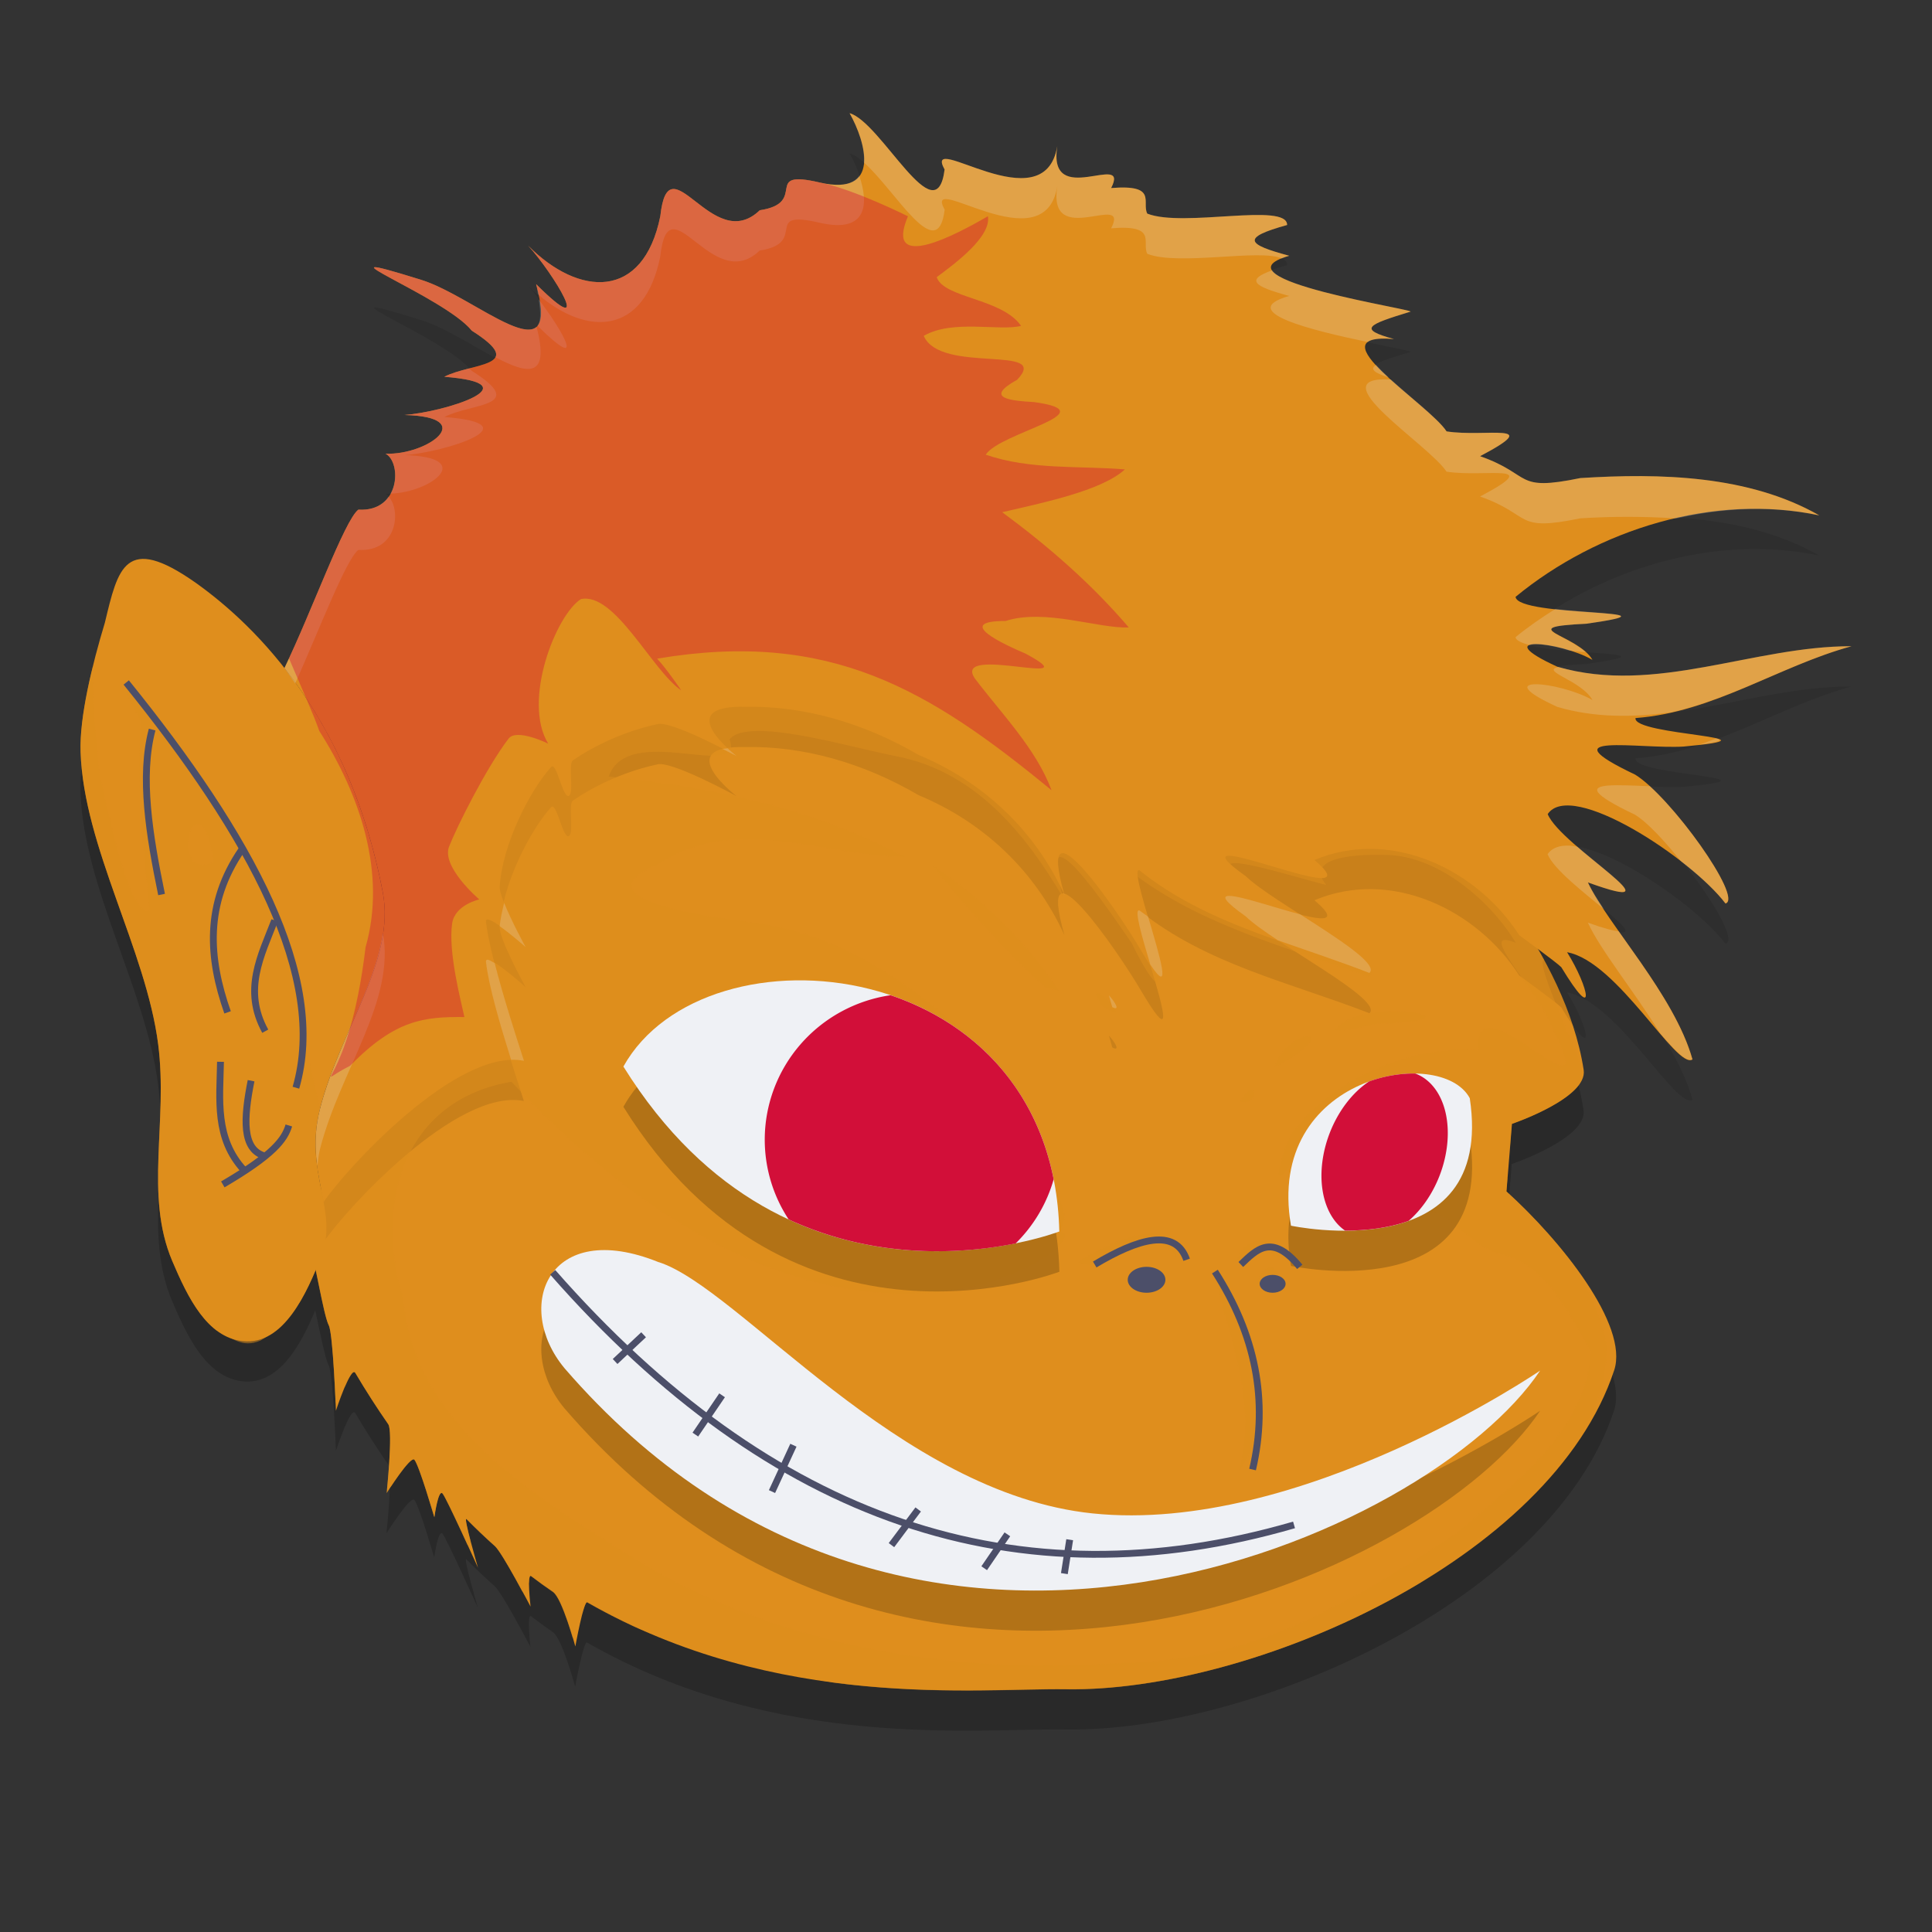 <svg xmlns="http://www.w3.org/2000/svg" width="24" height="24" version="1.1">
 <rect width="100%" height="100%" fill="#333333" stroke="none"/>
 <path style="opacity:0.2" d="m 1.731,7.446 c -0.254,0.036 -0.326,0.364 -0.428,0.787 -0.16,0.53 -0.317,1.17 -0.303,1.609 0.04,1.183 0.814,2.456 0.964,3.63 0.123,0.963 -0.172,1.872 0.174,2.689 0.195,0.46 0.435,0.95 0.875,0.998 0.452,0.049 0.725,-0.454 0.903,-0.882 0.059,0.27 0.121,0.595 0.168,0.685 0.053,0.102 0.089,1.061 0.089,1.061 0,0 0.184,-0.564 0.24,-0.469 0.133,0.224 0.27,0.437 0.409,0.638 0.061,0.088 -0.021,0.855 -0.021,0.855 -1e-7,0 0.299,-0.475 0.347,-0.414 0.062,0.08 0.246,0.715 0.246,0.715 0,0 0.049,-0.357 0.103,-0.296 0.049,0.055 0.44,0.922 0.44,0.922 0,0 -0.192,-0.654 -0.142,-0.603 0.116,0.118 0.233,0.229 0.351,0.334 0.094,0.084 0.443,0.752 0.443,0.752 0,0 -0.048,-0.422 0.009,-0.379 0.09,0.068 0.179,0.134 0.27,0.196 0.116,0.08 0.277,0.679 0.277,0.679 0,0 0.104,-0.574 0.148,-0.549 2.358,1.352 4.855,1.063 5.947,1.08 2.308,0.036 6.031,-1.602 6.81,-3.962 0.185,-0.561 -0.667,-1.617 -1.338,-2.223 l 0.067,-0.839 c 0,0 0.945,-0.321 0.892,-0.671 C 19.448,12.323 18.138,10.985 18.138,10.985 L 6.795,7.938 4.017,15.145 l -0.027,0.125 C 3.932,14.982 3.873,14.667 3.977,14.266 4.232,13.281 4.916,12.429 4.755,11.584 4.346,9.445 3.213,8.296 2.429,7.738 2.101,7.507 1.884,7.424 1.731,7.446 Z"/>
 <path style="fill:#df8e1d" d="M 6.795,7.439 18.138,10.485 c 0,0 1.31,1.339 1.535,2.806 0.053,0.35 -0.891,0.67 -0.891,0.67 l -0.068,0.839 c 0.671,0.606 1.523,1.661 1.338,2.222 -0.779,2.36 -4.502,3.998 -6.81,3.962 -1.093,-0.017 -3.588,0.273 -5.946,-1.08 -0.045,-0.026 -0.149,0.549 -0.149,0.549 0,0 -0.161,-0.599 -0.277,-0.679 C 6.779,19.713 6.689,19.648 6.599,19.579 c -0.057,-0.043 -0.008,0.379 -0.008,0.379 0,0 -0.35,-0.668 -0.443,-0.752 -0.118,-0.105 -0.235,-0.217 -0.351,-0.334 -0.05,-0.051 0.141,0.603 0.141,0.603 0,0 -0.391,-0.867 -0.44,-0.922 -0.054,-0.061 -0.102,0.296 -0.102,0.296 0,0 -0.185,-0.635 -0.247,-0.715 -0.047,-0.06 -0.346,0.414 -0.346,0.414 0,0 0.081,-0.768 0.02,-0.856 -0.139,-0.2 -0.276,-0.412 -0.409,-0.637 -0.056,-0.095 -0.241,0.469 -0.241,0.469 0,0 -0.035,-0.958 -0.089,-1.061 -0.068,-0.13 -0.178,-0.863 -0.244,-1.001 l 0.176,-0.817 z"/>
 <path style="opacity:0.2" d="m 8.184,16.178 c 0.997,0.32 2.975,2.87 5.387,3.121 2.576,0.268 5.561,-1.774 5.561,-1.774 -1.363,2.046 -7.799,4.974 -12.119,-0.029 -0.638,-0.766 -0.206,-1.874 1.171,-1.317 z"/>
 <path style="opacity:0.1" d="M 10.554,1.906 C 10.761,2.273 10.945,2.941 10.187,2.768 9.451,2.596 10.057,3.018 9.438,3.112 8.848,3.679 8.307,2.225 8.203,3.185 7.991,4.233 7.191,4.186 6.56,3.551 6.866,3.883 7.417,4.783 6.66,4.03 6.991,5.227 5.912,4.183 5.225,3.974 3.746,3.514 5.525,4.186 5.86,4.607 c 0.71,0.451 4.23e-4,0.397 -0.341,0.573 1.118,0.088 0.002,0.439 -0.495,0.474 0.927,0.025 0.291,0.501 -0.234,0.481 0.201,0.106 0.186,0.726 -0.339,0.695 -0.173,0.129 -0.582,1.274 -0.919,1.968 0.511,0.651 0.986,1.553 1.222,2.784 0.162,0.845 -0.523,1.698 -0.778,2.683 -0.124,0.477 -0.017,0.834 0.043,1.166 0.272,-0.404 1.657,-1.92 2.489,-1.754 -0.149,-0.457 -0.424,-1.309 -0.471,-1.728 -0.016,-0.143 0.493,0.314 0.493,0.314 0,0 -0.343,-0.618 -0.322,-0.758 0.035,-0.521 0.374,-1.185 0.637,-1.477 C 6.917,9.949 6.993,10.447 7.072,10.382 7.131,10.332 7.056,9.987 7.117,9.945 7.626,9.595 8.157,9.498 8.157,9.498 c 0.162,-0.064 0.994,0.393 0.994,0.393 0,0 -0.829,-0.634 0.111,-0.611 0.714,-0.013 1.459,0.194 2.149,0.598 0.8,0.333 1.443,0.932 1.812,1.739 -0.372,-1.301 0.663,0.193 0.963,0.709 0.686,1.156 -0.206,-1.061 -0.033,-1.016 0.834,0.671 1.883,0.897 2.859,1.277 0.186,-0.168 -1.203,-0.877 -1.534,-1.201 -1.083,-0.768 1.683,0.509 0.851,-0.203 0.957,-0.402 2.025,0.123 2.543,0.934 0,0 0.466,0.339 0.523,0.398 0.442,0.729 0.346,0.253 0.072,-0.186 0.625,0.111 1.359,1.463 1.558,1.332 -0.222,-0.799 -1.068,-1.693 -1.299,-2.199 1.226,0.443 -0.337,-0.449 -0.5,-0.849 0.292,-0.434 1.787,0.553 2.209,1.111 0.225,-0.064 -0.683,-1.331 -1.122,-1.601 -1.125,-0.536 0.052,-0.316 0.6,-0.349 C 22.249,9.652 20.281,9.639 20.317,9.42 21.286,9.349 22.094,8.775 23,8.528 c -1.215,-0.004 -2.438,0.609 -3.653,0.255 -0.886,-0.406 0.03,-0.318 0.435,-0.086 C 19.604,8.381 18.773,8.292 19.706,8.248 21.041,8.059 18.849,8.173 18.827,7.914 19.85,7.073 21.293,6.625 22.6,6.902 21.723,6.401 20.623,6.376 19.631,6.439 18.801,6.61 19.043,6.398 18.386,6.167 19.204,5.734 18.45,5.935 17.97,5.859 17.748,5.516 16.297,4.626 17.316,4.712 16.862,4.588 16.99,4.533 17.516,4.373 17.67,4.356 15.01,3.967 16.015,3.677 15.49,3.536 15.41,3.455 15.989,3.294 15.992,3.009 14.702,3.331 14.252,3.154 14.179,3.013 14.387,2.788 13.803,2.836 14.044,2.366 13.008,3.11 13.134,2.315 12.972,3.29 11.455,2.098 11.734,2.605 11.631,3.429 10.946,2.016 10.554,1.906 Z m 3.221,10.958 c 0.015,0.049 0.029,0.098 0.042,0.148 0.104,0.053 0.035,-0.064 -0.042,-0.148 z"/>
 <path style="fill:#df8e1d" d="M 2.429,7.238 C 3.213,7.796 4.346,8.945 4.755,11.084 4.916,11.929 4.232,12.781 3.977,13.766 3.769,14.567 4.212,15.032 3.992,15.603 3.818,16.05 3.528,16.716 3.014,16.66 2.574,16.612 2.334,16.122 2.139,15.662 1.793,14.845 2.088,13.935 1.965,12.972 1.814,11.798 1.041,10.526 1.001,9.343 0.986,8.904 1.143,8.264 1.303,7.734 1.466,7.057 1.554,6.623 2.429,7.238 Z"/>
 <path style="opacity:0.5;fill:#df8e1d" d="M 2.622,9.905 C 2.356,9.524 1.079,7.714 1.748,8.957 1.695,9.747 1.775,10.53 1.859,11.313 1.597,11.378 1.34,10.066 1.231,9.586 1.206,9.24 1.138,8.742 1.154,8.278 c -0.094,0.383 -0.163,0.769 -0.153,1.065 0.04,1.183 0.814,2.456 0.964,3.63 0.123,0.963 -0.172,1.872 0.174,2.69 0.14,0.331 0.304,0.677 0.549,0.863 0.189,0.086 0.315,0.228 0.549,0.126 0.233,-0.129 0.482,-0.469 0.482,-0.469 0.078,-0.13 0.146,-0.271 0.202,-0.405 0.056,0.266 0.119,0.601 0.163,0.686 0.045,0.087 0.076,0.759 0.085,0.969 0.024,-0.042 0.051,-0.111 0.084,-0.217 0.012,0.002 0.022,0.006 0.033,0.009 0.05,-0.116 0.102,-0.213 0.128,-0.169 0.133,0.224 0.27,0.437 0.409,0.637 0.055,0.08 -0.004,0.696 -0.016,0.812 0.015,-0.01 0.032,-0.023 0.05,-0.039 0.088,-0.133 0.257,-0.375 0.291,-0.331 0.061,0.078 0.236,0.678 0.243,0.702 0.002,0.001 0.004,0.003 0.005,0.004 0.004,-0.027 0.049,-0.345 0.101,-0.287 0.033,0.038 0.193,0.382 0.312,0.642 0.009,-0.027 0.02,-0.049 0.033,-0.063 -0.039,-0.148 -0.07,-0.284 -0.046,-0.26 0.116,0.118 0.233,0.229 0.351,0.334 0.068,0.061 0.236,0.368 0.342,0.565 0.025,-0.056 0.053,-0.097 0.083,-0.115 0.002,-0.053 0.008,-0.09 0.026,-0.076 0.09,0.068 0.18,0.134 0.27,0.196 0.086,0.059 0.196,0.401 0.248,0.575 0.031,-0.099 0.056,-0.283 0.133,-0.359 0.017,-0.056 0.033,-0.094 0.045,-0.087 0.2,0.115 0.401,0.216 0.601,0.309 6e-4,2.54e-4 0.001,6e-4 0.002,8.5e-4 0.799,0.34 1.641,0.553 2.497,0.692 1.204,0.153 2.241,0.069 2.846,0.078 1.28,0.02 2.995,-0.476 4.402,-1.323 0.121,-0.083 0.241,-0.17 0.357,-0.262 0.864,-0.674 1.977,-1.486 1.96,-2.7 -0.073,-0.353 -0.223,-0.682 -0.412,-0.988 -0.253,-0.336 -0.559,-0.662 -0.835,-0.911 l 0.013,-0.156 c -0.051,-0.172 -0.03,-0.303 0.033,-0.411 l 0.022,-0.273 c 0,0 0.641,-0.218 0.837,-0.491 0.022,-0.047 0.036,-0.099 0.042,-0.156 -0.045,-0.238 -0.596,-1.35 -0.48,-1.393 -0.455,-0.836 -1.041,-1.437 -1.041,-1.437 L 6.795,7.439 4.016,14.646 3.989,14.771 c -0.057,-0.288 -0.117,-0.604 -0.013,-1.005 -0.564,-2.332 0.018,-1.734 -1.355,-3.861 z m 6.777,-0.825 c 0.477,-0.008 1.294,0.229 1.728,0.313 0.983,0.186 1.616,0.965 2.086,1.77 -0.384,-1.268 0.566,0.15 0.844,0.551 0.649,1.312 0.223,-0.395 0.004,-0.876 0.87,0.668 1.941,0.929 2.951,1.303 0.196,-0.166 -1.086,-0.823 -1.404,-1.125 -0.978,-0.596 0.466,-0.117 0.867,-0.023 -0.263,-0.323 0.283,-0.389 0.767,-0.372 0.636,0.021 1.28,0.576 1.587,1.091 -0.541,-0.221 0.322,0.637 0.463,1.084 0.66,1.277 -1.029,-0.731 -0.925,0.253 -0.809,-0.076 -1.81,0.337 -2.337,1.049 -0.346,0.868 -0.005,0.467 0.251,-0.054 0.989,-1.037 -0.31,0.462 0.105,1.042 -1.04,-0.096 0.571,0.491 0.952,0.187 0.565,-0.585 0.746,0.162 1.293,0.302 0.573,0.124 0.858,0.746 1.129,1.21 -0.049,0.993 -0.956,1.64 -1.644,2.243 -1.071,0.712 -2.234,1.433 -3.538,1.582 -0.247,0.03 -0.495,0.045 -0.743,0.053 C 11.731,20.803 9.549,20.426 7.748,19.278 6.57,18.531 5.137,17.665 5.008,16.123 c -0.361,-1.169 -0.001,-2.456 1.346,-2.685 4.185,4.495 7.404,1.88 6.806,1.861 0.29,-0.37 -0.534,-1.04 -0.366,-0.368 0.166,-0.972 -0.223,-1.69 -0.956,-2.234 C 11.186,12.141 10.433,11.632 9.454,11.475 9.059,11.412 7.063,11.208 8.187,10.732 c 0.947,-0.635 2.086,-0.085 3.054,-0.088 -1.119,-0.599 -2.415,-0.873 -3.679,-0.998 0.238,-0.683 1.693,0.067 1.501,-0.461 0.056,-0.072 0.177,-0.101 0.336,-0.104 z M 2.466,10.236 c 0.062,0.011 0.135,0.135 0.193,0.469 C 2.221,10.911 2.307,10.207 2.466,10.236 Z m 9.124,0.521 c 0.354,0.454 0.908,1.075 1.391,1.505 l 0.172,0.044 C 12.846,11.812 12.184,11.128 11.59,10.757 Z m 2.041,1.575 c -0.026,-0.002 -0.02,0.039 0.056,0.163 0.384,0.242 0.022,-0.157 -0.056,-0.163 z m 3.637,0.229 c -0.262,0.007 -0.565,0.067 -0.686,0.235 0.195,0.027 0.404,-0.085 0.606,-0.079 0.837,-0.031 0.516,-0.167 0.08,-0.156 z m -1.052,0.314 c -0.102,0.013 -0.289,0.129 -0.391,0.382 0.513,-0.248 0.522,-0.4 0.391,-0.382 z m 1.604,0.522 c 0.171,-0.025 0.81,0.611 0.335,0.974 -0.304,0.513 -0.073,-0.629 -0.291,-0.693 -0.106,-0.19 -0.101,-0.272 -0.044,-0.281 z m -2.273,0.146 c -0.032,-0.002 -0.084,0.033 -0.147,0.142 0.197,0.042 0.218,-0.139 0.147,-0.142 z m 1.863,0.106 c 0.02,0.004 0.045,0.019 0.075,0.055 -0.144,0.148 -0.16,-0.07 -0.075,-0.055 z m 0.186,0.134 c 0.044,-0.014 0.103,0.248 0.213,0.455 0.031,0.187 -0.296,0.063 -0.285,-0.059 0.023,-0.279 0.045,-0.387 0.071,-0.396 z m -0.556,0.033 c 0.009,-0.003 0.022,0.003 0.039,0.027 -0.052,0.073 -0.065,-0.018 -0.039,-0.027 z m 0.019,0.108 c 0.012,0.002 0.028,0.014 0.047,0.042 -0.084,0.118 -0.1,-0.052 -0.047,-0.042 z m -0.179,0.114 c 0.04,0.004 0.064,0.048 0.021,0.169 -0.28,0.008 -0.111,-0.178 -0.021,-0.169 z m 0.727,0.408 c 0.013,0.003 0.031,0.02 0.055,0.059 -0.067,0.177 -0.111,-0.072 -0.055,-0.059 z m -0.07,0.264 c 0.008,0.002 0.018,0.014 0.031,0.041 -0.055,0.116 -0.065,-0.051 -0.031,-0.041 z m -3.248,0.612 c -0.297,0.008 -0.715,0.237 -0.906,0.36 0.447,0.176 0.856,-0.559 1.233,-0.064 -0.015,-0.225 -0.149,-0.3 -0.327,-0.295 z m 1.366,0.09 c -0.115,0.005 -0.222,0.063 -0.28,0.221 0.02,0.168 0.251,-0.162 0.349,-0.084 0.683,0.312 0.275,-0.152 -0.069,-0.137 z m -0.596,0.327 c 0.169,0.783 0.584,1.669 0.329,2.54 0.523,-0.658 0.065,-1.821 -0.329,-2.54 z m 0.735,0.005 c -0.058,-0.009 -0.13,0.038 -0.184,0.205 0.369,0.108 0.311,-0.185 0.184,-0.205 z m -1.586,0.1 c -0.141,0.006 -0.261,0.062 -0.035,0.188 0.434,-0.12 0.217,-0.195 0.035,-0.188 z"/>
 <path style="fill:#df8e1d" d="M 10.554,1.406 C 10.761,1.774 10.945,2.441 10.187,2.268 9.451,2.096 10.057,2.518 9.438,2.612 8.848,3.179 8.307,1.725 8.203,2.685 7.991,3.733 7.191,3.687 6.56,3.051 6.866,3.383 7.417,4.283 6.66,3.53 6.991,4.727 5.912,3.683 5.225,3.474 3.746,3.014 5.525,3.687 5.86,4.107 6.57,4.558 5.861,4.505 5.519,4.68 6.637,4.768 5.521,5.119 5.025,5.155 5.951,5.179 5.315,5.655 4.79,5.636 4.991,5.742 4.977,6.362 4.452,6.331 4.279,6.46 3.87,7.605 3.533,8.299 4.044,8.951 4.519,9.852 4.755,11.083 4.916,11.929 4.232,12.781 3.977,13.766 3.853,14.243 3.959,14.6 4.02,14.932 4.292,14.528 5.676,13.011 6.508,13.178 6.359,12.72 6.084,11.869 6.037,11.45 c -0.016,-0.143 0.493,0.314 0.493,0.314 0,0 -0.343,-0.618 -0.322,-0.758 0.035,-0.521 0.374,-1.185 0.637,-1.477 C 6.917,9.449 6.993,9.947 7.072,9.882 7.131,9.832 7.056,9.487 7.117,9.445 7.626,9.096 8.157,8.998 8.157,8.998 c 0.162,-0.064 0.994,0.393 0.994,0.393 0,0 -0.829,-0.634 0.111,-0.611 0.714,-0.013 1.459,0.194 2.149,0.598 0.8,0.333 1.443,0.932 1.812,1.739 -0.372,-1.301 0.663,0.193 0.963,0.709 0.686,1.156 -0.206,-1.061 -0.033,-1.016 0.834,0.671 1.883,0.897 2.859,1.277 0.186,-0.168 -1.203,-0.877 -1.534,-1.201 -1.083,-0.768 1.683,0.509 0.851,-0.203 0.957,-0.402 2.025,0.123 2.543,0.934 0,0 0.466,0.339 0.523,0.398 0.442,0.729 0.346,0.253 0.072,-0.186 0.625,0.111 1.359,1.463 1.558,1.332 -0.222,-0.799 -1.068,-1.693 -1.299,-2.199 1.226,0.443 -0.337,-0.449 -0.5,-0.849 0.292,-0.434 1.787,0.553 2.209,1.111 0.225,-0.064 -0.683,-1.331 -1.122,-1.601 -1.125,-0.536 0.052,-0.316 0.6,-0.349 C 22.249,9.153 20.281,9.139 20.317,8.92 21.286,8.849 22.094,8.275 23,8.028 c -1.215,-0.004 -2.438,0.609 -3.653,0.255 -0.886,-0.406 0.03,-0.318 0.435,-0.086 C 19.604,7.882 18.773,7.792 19.706,7.748 21.041,7.559 18.849,7.673 18.827,7.414 19.85,6.573 21.293,6.125 22.6,6.402 21.723,5.902 20.623,5.876 19.631,5.939 18.801,6.11 19.043,5.898 18.386,5.667 19.204,5.235 18.45,5.435 17.97,5.359 17.748,5.017 16.297,4.127 17.316,4.212 16.862,4.088 16.99,4.034 17.516,3.873 17.67,3.857 15.01,3.467 16.015,3.177 15.49,3.036 15.41,2.955 15.989,2.795 15.992,2.509 14.702,2.831 14.252,2.654 14.179,2.513 14.387,2.288 13.803,2.336 14.044,1.866 13.008,2.61 13.134,1.815 12.972,2.791 11.455,1.598 11.734,2.106 11.631,2.929 10.946,1.516 10.554,1.406 Z m 3.221,10.958 c 0.015,0.049 0.029,0.098 0.042,0.148 0.104,0.053 0.035,-0.064 -0.042,-0.148 z"/>
 <path style="fill:#eff1f5" d="m 8.184,15.679 c 0.997,0.32 2.975,2.87 5.387,3.121 2.576,0.268 5.561,-1.774 5.561,-1.774 -1.363,2.046 -7.799,4.974 -12.119,-0.029 -0.638,-0.766 -0.206,-1.874 1.171,-1.317 z"/>
 <path style="opacity:0.2" d="m 9.883,12.678 c -0.912,0.014 -1.757,0.386 -2.139,1.071 2.078,3.339 5.416,2.049 5.416,2.049 -0.052,-2.172 -1.758,-3.143 -3.277,-3.12 z m 7.636,1.158 c -0.74,0.021 -1.704,0.602 -1.482,1.89 0,0 2.542,0.544 2.222,-1.584 -0.112,-0.209 -0.403,-0.315 -0.739,-0.306 z"/>
 <path style="fill:#eff1f5" d="m 7.744,13.249 c 1.018,-1.827 5.332,-1.425 5.415,2.049 0,0 -3.337,1.29 -5.415,-2.049 z"/>
 <path style="opacity:0.2;fill:#eff1f5" d="m 10.554,1.406 c 0.1,0.178 0.192,0.424 0.178,0.613 0.393,0.347 0.914,1.296 1.003,0.586 -0.28,-0.508 1.238,0.685 1.399,-0.29 -0.126,0.795 0.91,0.051 0.669,0.521 0.584,-0.048 0.376,0.177 0.449,0.317 0.39,0.153 1.407,-0.066 1.671,0.058 0.028,-0.012 0.053,-0.023 0.092,-0.034 C 15.49,3.036 15.41,2.956 15.989,2.795 15.992,2.509 14.702,2.83 14.252,2.653 14.178,2.513 14.387,2.288 13.803,2.336 14.044,1.866 13.008,2.61 13.134,1.815 12.973,2.791 11.455,1.598 11.734,2.105 11.631,2.929 10.946,1.516 10.554,1.406 Z m 0.121,0.777 C 10.602,2.282 10.456,2.33 10.188,2.269 9.451,2.096 10.056,2.518 9.438,2.612 8.848,3.179 8.306,1.725 8.202,2.686 7.991,3.733 7.191,3.687 6.561,3.052 6.866,3.383 7.417,4.283 6.66,3.53 6.675,3.584 6.673,3.611 6.683,3.656 7.291,4.18 8.004,4.168 8.202,3.186 8.306,2.225 8.848,3.679 9.437,3.112 c 0.619,-0.094 0.014,-0.516 0.75,-0.344 0.59,0.134 0.606,-0.239 0.487,-0.585 z M 4.653,3.319 C 4.545,3.334 5.609,3.792 5.86,4.107 6.123,4.274 6.19,4.372 6.154,4.438 6.551,4.646 6.836,4.713 6.665,4.06 6.461,4.244 5.735,3.629 5.225,3.474 4.855,3.359 4.689,3.314 4.653,3.319 Z M 15.803,3.358 c -0.331,0.119 -0.235,0.198 0.212,0.318 -0.683,0.197 0.308,0.433 0.977,0.573 0.047,-0.037 0.147,-0.053 0.325,-0.038 C 16.862,4.087 16.99,4.034 17.516,3.873 17.639,3.86 15.96,3.607 15.803,3.358 Z M 6.693,3.722 c 0.025,0.156 0.026,0.273 -0.017,0.324 0.629,0.619 0.311,0.056 0.017,-0.324 z M 17.094,4.532 c -0.077,0.051 -0.031,0.098 0.156,0.156 -0.06,-0.055 -0.111,-0.106 -0.156,-0.156 z m -11.268,0.045 c -0.107,0.028 -0.218,0.058 -0.307,0.104 1.118,0.088 0.002,0.438 -0.495,0.474 0.927,0.025 0.291,0.501 -0.234,0.481 0.121,0.064 0.162,0.314 0.062,0.496 0.511,-0.017 1.064,-0.454 0.173,-0.478 0.497,-0.036 1.613,-0.386 0.495,-0.474 0.341,-0.176 1.051,-0.123 0.341,-0.573 -0.008,-0.01 -0.025,-0.02 -0.034,-0.03 z M 17.278,4.714 c -0.918,-0.051 0.473,0.808 0.691,1.145 0.48,0.076 1.235,-0.124 0.417,0.309 0.657,0.231 0.414,0.442 1.244,0.271 0.39,-0.025 0.795,-0.025 1.198,10e-4 0.585,-0.134 1.191,-0.16 1.771,-0.037 C 21.723,5.902 20.623,5.876 19.631,5.938 18.801,6.11 19.044,5.898 18.387,5.667 19.205,5.234 18.45,5.434 17.97,5.358 17.871,5.206 17.538,4.949 17.278,4.714 Z M 4.827,6.17 c -0.071,0.1 -0.19,0.172 -0.375,0.161 -0.173,0.129 -0.582,1.273 -0.919,1.968 0.046,0.058 0.089,0.13 0.134,0.192 0.305,-0.685 0.635,-1.548 0.785,-1.66 0.488,0.029 0.532,-0.501 0.375,-0.661 z m 14.494,1.395 c -0.172,0.108 -0.339,0.222 -0.494,0.35 0.004,0.043 0.079,0.073 0.177,0.099 0.072,-0.028 0.284,0.003 0.493,0.068 0.07,0.006 0.136,0.015 0.202,0.02 -0.261,-0.237 -0.822,-0.313 0.007,-0.353 0.914,-0.129 0.18,-0.121 -0.385,-0.184 z M 23,8.027 c -1.212,-0.004 -2.429,0.605 -3.641,0.258 -0.229,0.056 0.283,0.163 0.423,0.411 -0.405,-0.232 -1.321,-0.32 -0.435,0.086 0.469,0.137 0.938,0.129 1.408,0.068 C 21.538,8.676 22.235,8.237 23,8.027 Z m -1.68,1.146 c -0.069,0.025 -0.137,0.054 -0.207,0.076 0.245,-0.029 0.292,-0.053 0.207,-0.076 z M 9.039,9.296 c -0.019,0.003 -0.045,0.004 -0.062,0.008 0.054,0.028 0.173,0.088 0.173,0.088 0,0 -0.051,-0.04 -0.111,-0.096 z m 10.944,0.462 c -0.222,0.016 -0.234,0.095 0.328,0.363 0.158,0.097 0.37,0.33 0.574,0.582 0.231,0.18 0.432,0.365 0.548,0.519 0.197,-0.056 -0.471,-1.03 -0.937,-1.455 -0.195,-0.008 -0.387,-0.018 -0.514,-0.009 z m -0.482,0.747 c -0.124,-0.006 -0.222,0.025 -0.276,0.106 0.075,0.185 0.442,0.47 0.702,0.685 -0.079,-0.12 -0.159,-0.24 -0.202,-0.335 0.885,0.32 0.316,-0.059 -0.13,-0.443 -0.032,-0.005 -0.065,-0.011 -0.094,-0.013 z m -6.282,0.596 c -0.002,-4.82e-4 -0.003,0.001 -0.005,10e-4 0.002,0.005 0.005,0.01 0.008,0.015 -0.002,-0.007 -0.001,-0.009 -0.003,-0.016 z m 2.051,0.028 c -0.094,-6.5e-4 -0.064,0.064 0.207,0.256 0.081,0.08 0.228,0.183 0.398,0.296 0.379,0.134 0.762,0.26 1.136,0.405 0.117,-0.105 -0.386,-0.424 -0.86,-0.728 -0.308,-0.079 -0.738,-0.229 -0.881,-0.229 z m -9.007,0.085 c -0.023,0.099 -0.048,0.199 -0.055,0.292 0.143,0.101 0.321,0.258 0.321,0.258 0,0 -0.175,-0.318 -0.267,-0.55 z m 7.89,0.095 c -0.069,-0.018 0.034,0.328 0.136,0.672 0.276,0.414 0.116,-0.106 -0.027,-0.594 -0.036,-0.027 -0.073,-0.05 -0.108,-0.078 z m 5.572,0.152 c 0.152,0.335 0.566,0.841 0.898,1.375 0.177,0.207 0.33,0.37 0.4,0.323 -0.15,-0.539 -0.578,-1.113 -0.915,-1.591 -0.067,-0.006 -0.173,-0.031 -0.384,-0.107 z M 4.755,11.584 c -0.098,0.685 -0.573,1.391 -0.778,2.183 -0.071,0.274 -0.063,0.502 -0.034,0.715 0.009,-0.071 0.014,-0.139 0.034,-0.216 0.256,-0.984 0.939,-1.837 0.778,-2.682 z m 1.299,0.338 c -0.012,0.001 -0.019,0.009 -0.017,0.027 0.033,0.297 0.175,0.779 0.312,1.216 0.055,-0.002 0.109,0.003 0.16,0.013 -0.101,-0.311 -0.258,-0.798 -0.364,-1.214 -0.037,-0.022 -0.073,-0.044 -0.091,-0.042 z m 7.721,0.442 c 0.015,0.049 0.029,0.098 0.042,0.147 0.104,0.053 0.035,-0.064 -0.042,-0.147 z"/>
 <path style="opacity:0.4;fill:#d20f39" d="M 10.187,2.268 C 9.451,2.096 10.057,2.518 9.438,2.612 8.848,3.179 8.307,1.725 8.203,2.685 7.991,3.733 7.191,3.687 6.56,3.051 6.866,3.383 7.417,4.283 6.66,3.53 6.991,4.727 5.912,3.683 5.225,3.474 3.746,3.014 5.525,3.687 5.86,4.107 6.57,4.558 5.861,4.505 5.519,4.68 6.637,4.768 5.521,5.119 5.025,5.155 5.951,5.179 5.315,5.655 4.79,5.636 4.991,5.742 4.977,6.362 4.452,6.331 4.289,6.453 3.915,7.48 3.59,8.179 3.74,8.531 3.894,8.872 3.966,9.08 4.467,9.865 4.806,10.842 4.541,11.768 4.331,13.53 3.808,13.511 4.348,13.24 4.91,12.666 5.265,12.63 5.769,12.634 5.729,12.444 5.564,11.824 5.617,11.47 c 0.034,-0.231 0.337,-0.297 0.337,-0.297 0,0 -0.49,-0.417 -0.37,-0.669 0.09,-0.23 0.457,-0.968 0.734,-1.329 0.1,-0.131 0.492,0.063 0.492,0.063 -0.325,-0.533 0.098,-1.602 0.407,-1.796 0.424,-0.088 0.882,0.887 1.246,1.134 0,0 -0.185,-0.272 -0.3,-0.394 2.148,-0.362 3.383,0.387 4.9,1.635 -0.192,-0.515 -0.619,-0.948 -0.954,-1.39 -0.289,-0.433 1.473,0.145 0.63,-0.308 -0.259,-0.11 -0.904,-0.406 -0.247,-0.405 0.49,-0.158 1.16,0.098 1.53,0.08 -0.462,-0.541 -1.001,-1.01 -1.572,-1.431 0.488,-0.114 1.235,-0.265 1.524,-0.532 -0.576,-0.047 -1.176,0.008 -1.729,-0.183 0.185,-0.281 1.522,-0.525 0.603,-0.653 -0.291,-0.018 -0.632,-0.045 -0.213,-0.277 0.428,-0.447 -0.952,-0.065 -1.16,-0.546 0.359,-0.208 0.945,-0.055 1.209,-0.124 -0.237,-0.344 -0.96,-0.343 -1.048,-0.605 0.24,-0.177 0.68,-0.506 0.636,-0.757 -0.381,0.222 -1.295,0.712 -0.993,9.9e-4 0,0 -0.67,-0.336 -1.091,-0.419 z"/>
 <path style="fill:#eff1f5" d="m 18.258,13.642 c -0.359,-0.668 -2.543,-0.289 -2.221,1.584 0,0 2.542,0.545 2.221,-1.584 z"/>
 <path style="fill:none;stroke:#4c4f69;stroke-width:0.085px" d="m 13.599,15.708 c 0.534,-0.319 1.002,-0.461 1.142,-0.059 v 0"/>
 <path style="fill:none;stroke:#4c4f69;stroke-width:0.085px" d="m 15.414,15.708 c 0.195,-0.185 0.385,-0.393 0.732,0.029"/>
 <ellipse style="fill:#4c4f69" cx="14.243" cy="15.898" rx=".234" ry=".161"/>
 <ellipse style="fill:#4c4f69" cx="15.809" cy="15.948" rx=".161" ry=".111"/>
 <path style="fill:none;stroke:#4c4f69;stroke-width:0.085px" d="m 15.092,15.796 c 0.502,0.781 0.669,1.6 0.468,2.459"/>
 <path style="fill:#d20f39" d="m 11.062,12.363 a 1.83,1.815 0 0 0 -1.562,1.794 1.83,1.815 0 0 0 0.297,0.991 c 1.108,0.513 2.194,0.424 2.82,0.298 a 1.83,1.815 0 0 0 0.472,-0.796 C 12.847,13.427 12.013,12.683 11.062,12.363 Z"/>
 <path style="fill:#d20f39" d="m 17.518,13.336 c -0.165,0.005 -0.341,0.037 -0.512,0.099 a 0.732,1.074 21.077 0 0 -0.489,0.643 0.732,1.074 21.077 0 0 0.192,1.209 c 0.249,-4.48e-4 0.531,-0.028 0.789,-0.121 a 0.732,1.074 21.077 0 0 0.385,-0.562 0.732,1.074 21.077 0 0 -0.296,-1.266 0.732,1.074 21.077 0 0 -0.006,-0.002 c -0.02,-3.04e-4 -0.041,-9e-4 -0.062,-3.3e-4 z"/>
 <path style="fill:none;stroke:#4c4f69;stroke-width:0.085px" d="m 6.866,15.805 c 2.715,3.094 5.777,4.135 9.209,3.138"/>
 <path style="fill:none;stroke:#4c4f69;stroke-width:0.085px" d="m 7.641,16.913 0.354,-0.332"/>
 <path style="fill:none;stroke:#4c4f69;stroke-width:0.085px" d="M 8.638,17.821 8.97,17.333"/>
 <path style="fill:none;stroke:#4c4f69;stroke-width:0.085px" d="m 9.59,18.529 0.266,-0.576"/>
 <path style="fill:none;stroke:#4c4f69;stroke-width:0.085px" d="m 11.074,19.194 0.332,-0.443"/>
 <path style="fill:none;stroke:#4c4f69;stroke-width:0.085px" d="m 12.226,19.481 0.288,-0.421"/>
 <path style="fill:none;stroke:#4c4f69;stroke-width:0.085px" d="m 13.222,19.548 0.066,-0.421"/>
 <path style="fill:none;stroke:#4c4f69;stroke-width:0.085px" d="M 1.568,8.478 C 3.117,10.393 4.071,12.142 3.676,13.512"/>
 <path style="fill:none;stroke:#4c4f69;stroke-width:0.085px" d="M 2.007,11.112 C 1.855,10.373 1.735,9.649 1.89,9.063 v 0 0"/>
 <path style="fill:none;stroke:#4c4f69;stroke-width:0.085px" d="M 2.827,12.576 C 2.59,11.903 2.54,11.229 3.002,10.556"/>
 <path style="fill:none;stroke:#4c4f69;stroke-width:0.085px" d="m 3.295,12.81 c -0.281,-0.512 -0.052,-0.939 0.117,-1.376"/>
 <path style="fill:none;stroke:#4c4f69;stroke-width:0.085px" d="m 2.739,13.19 c -0.008,0.47 -0.073,0.951 0.293,1.347"/>
 <path style="fill:none;stroke:#4c4f69;stroke-width:0.085px" d="m 3.119,13.425 c -0.092,0.462 -0.119,0.86 0.176,0.937"/>
 <path style="fill:none;stroke:#4c4f69;stroke-width:0.085px" d="M 3.588,13.981 C 3.536,14.154 3.401,14.342 2.768,14.713"/>
 <ellipse style="fill:#d20f39" cx="11.624" cy="14.212" rx=".784" ry=".825"/>
 <ellipse style="fill:#d20f39" cx="17.215" cy="14.374" rx=".433" ry=".456"/>
</svg>
